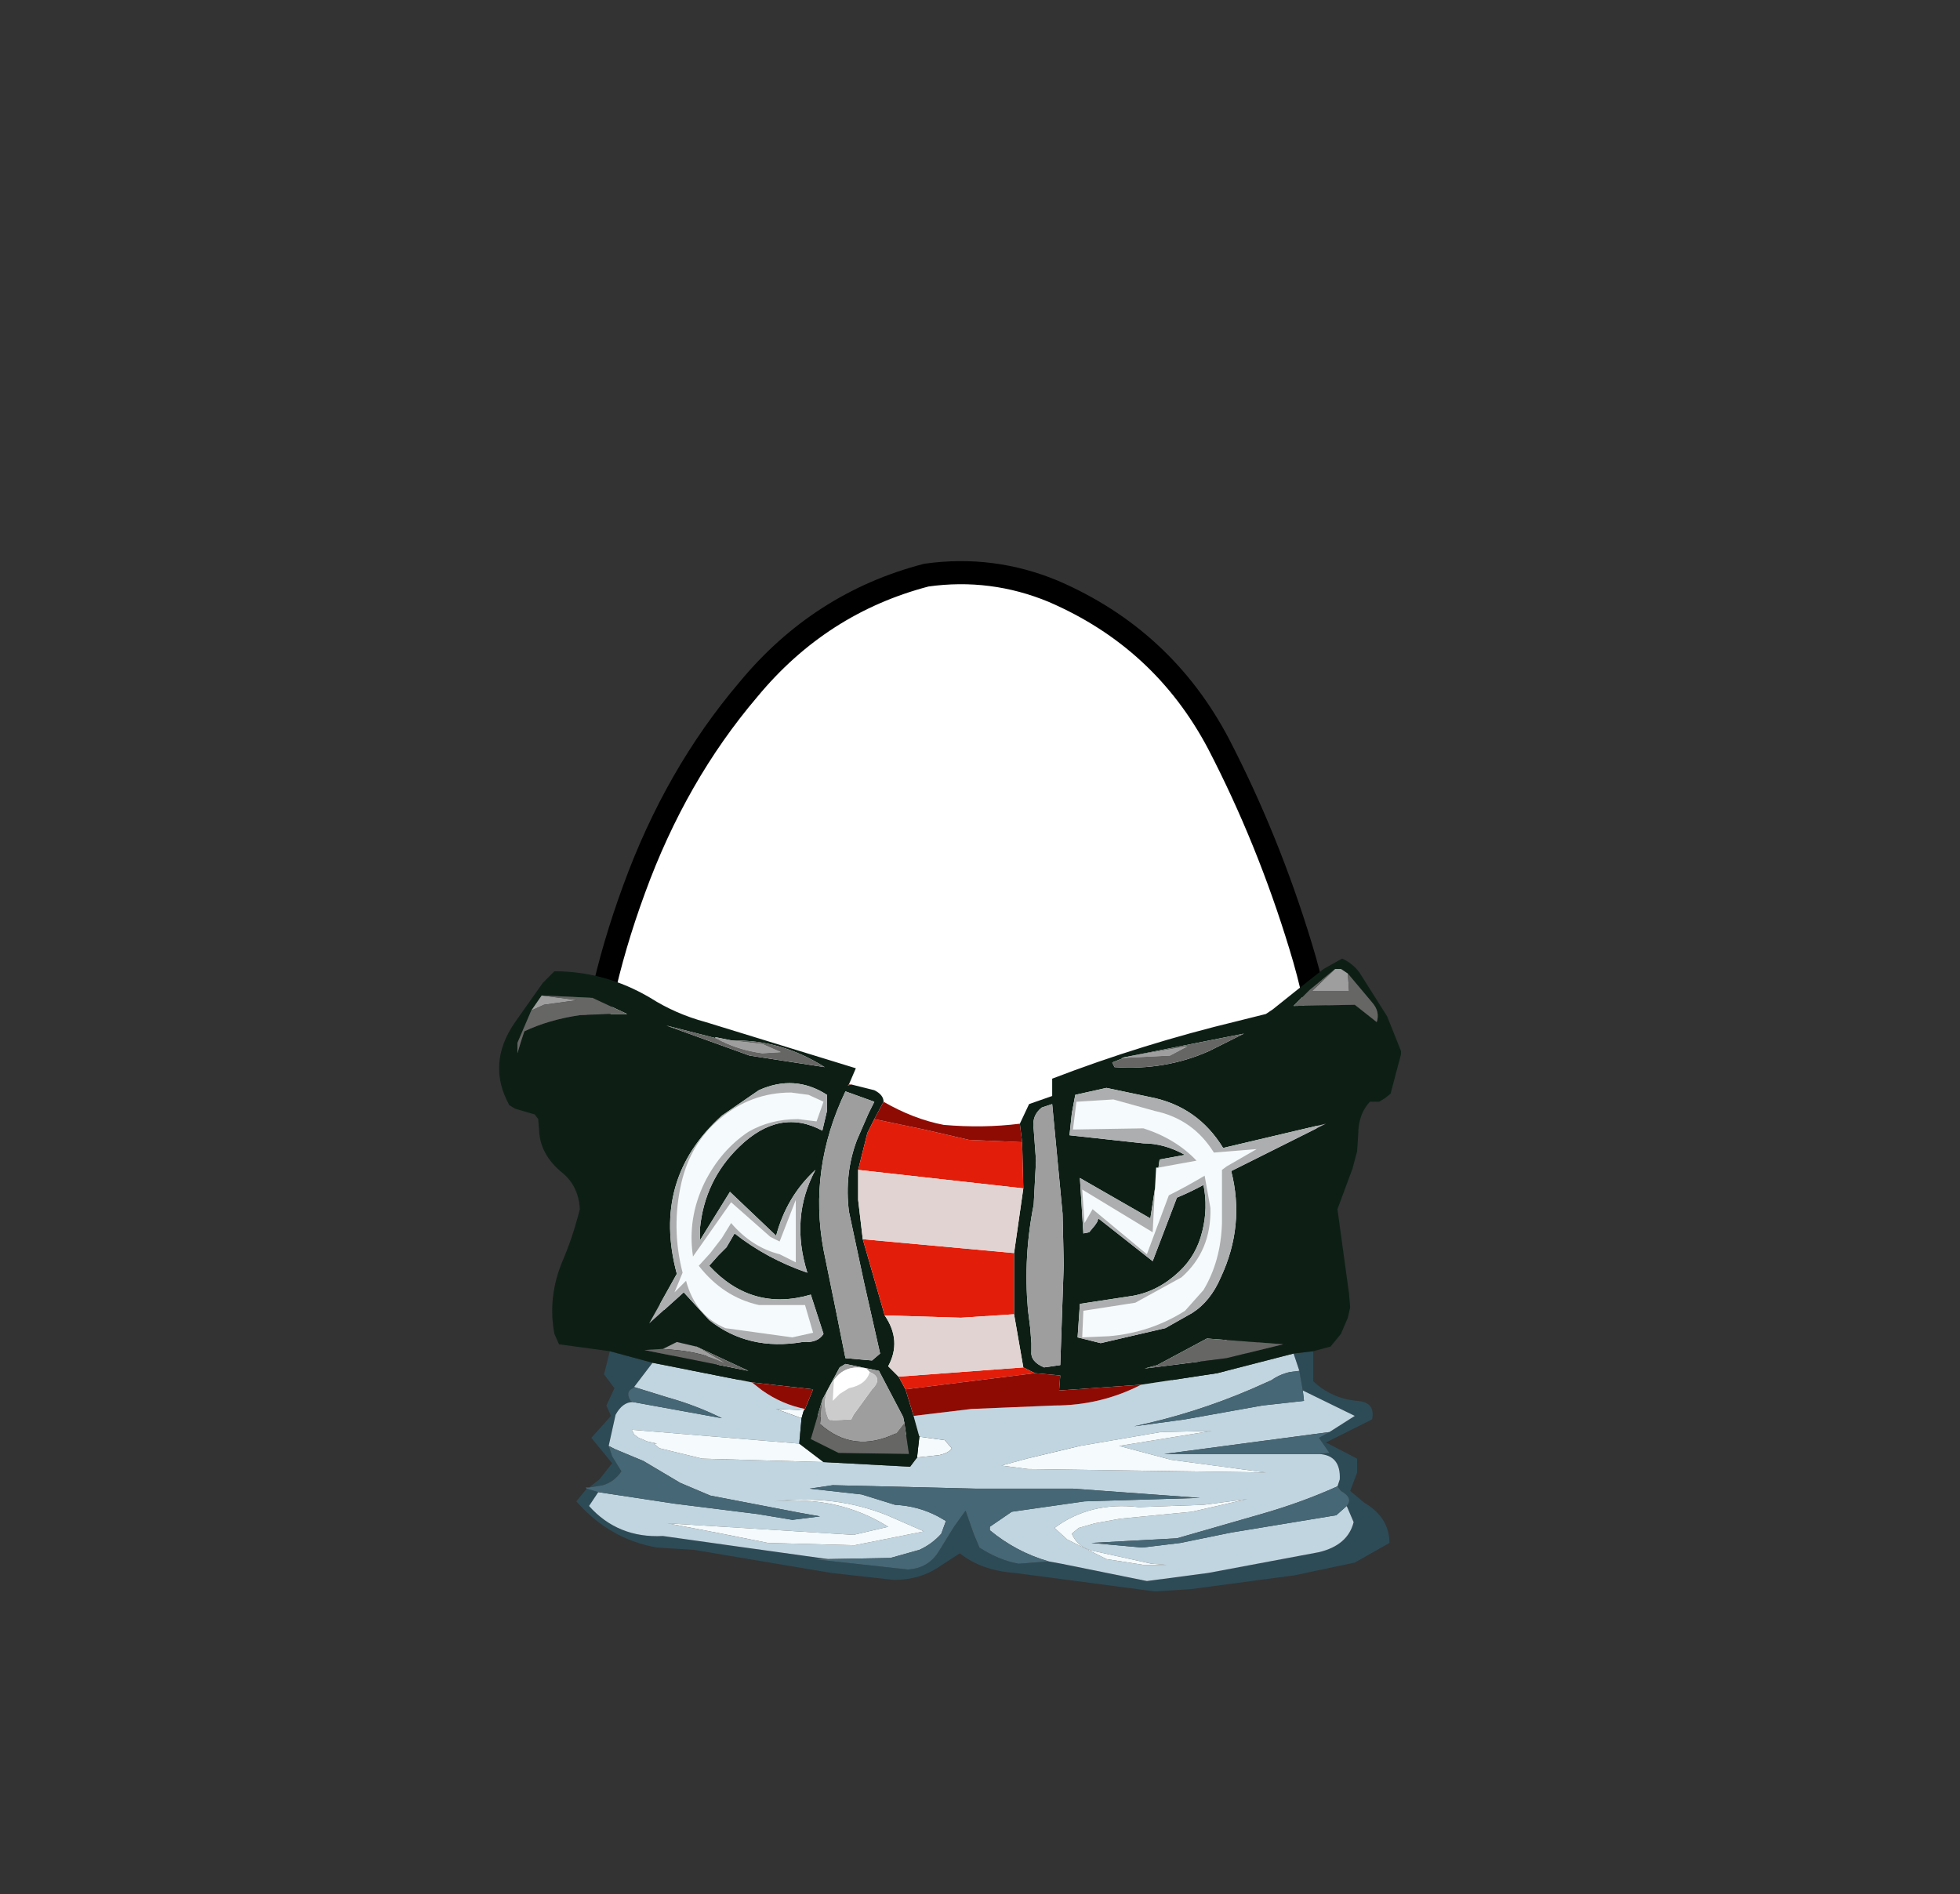 <?xml version="1.0" encoding="UTF-8" standalone="no"?>
<svg xmlns:xlink="http://www.w3.org/1999/xlink" height="82.0px" width="84.85px" xmlns="http://www.w3.org/2000/svg">
  <rect width="100%" height="100%" fill="#333333" stroke="none"/>
  <g transform="matrix(1.0, 0.0, 0.0, 1.0, 37.4, 42.25)">
    <use height="38.0" transform="matrix(1.0, 0.0, 0.0, 1.0, -11.95, -17.45)" width="32.05" xlink:href="#sprite0"/>
    <use height="38.95" transform="matrix(1.0, 0.0, 0.0, 1.0, -12.45, -17.95)" width="33.05" xlink:href="#sprite1"/>
    <use height="27.4" transform="matrix(1.0, 0.0, 0.0, 1.0, -15.8, -0.75)" width="39.05" xlink:href="#shape2"/>
  </g>
  <defs>
    <g id="sprite0" transform="matrix(1.0, 0.0, 0.0, 1.0, -0.05, 0.0)">
      <use height="38.0" transform="matrix(1.0, 0.0, 0.0, 1.0, 0.05, 0.0)" width="32.05" xlink:href="#shape0"/>
    </g>
    <g id="shape0" transform="matrix(1.0, 0.0, 0.0, 1.0, -0.05, 0.0)">
      <path d="M27.35 7.4 Q29.5 11.55 30.9 16.15 32.35 20.85 32.05 25.65 31.7 30.6 27.85 33.75 24.05 36.95 19.1 37.8 L16.5 38.0 Q12.9 38.0 9.45 36.85 4.8 35.25 2.35 31.35 -0.2 27.4 0.05 23.0 0.25 18.6 2.05 13.7 3.85 8.75 7.0 5.05 10.1 1.3 14.7 0.1 L16.5 0.0 Q18.4 0.05 20.2 0.8 24.95 2.85 27.35 7.4" fill="#ffffff" fill-rule="evenodd" stroke="none"/>
    </g>
    <g id="sprite1" transform="matrix(1.0, 0.0, 0.0, 1.0, 0.45, 0.5)">
      <use height="38.95" transform="matrix(1.0, 0.0, 0.0, 1.0, -0.45, -0.5)" width="33.05" xlink:href="#shape1"/>
    </g>
    <g id="shape1" transform="matrix(1.0, 0.0, 0.0, 1.0, 0.45, 0.5)">
      <path d="M27.35 7.4 Q24.95 2.85 20.2 0.8 17.55 -0.3 14.7 0.1 10.1 1.3 7.0 5.05 3.85 8.75 2.05 13.7 0.25 18.6 0.05 23.0 -0.2 27.4 2.35 31.35 4.8 35.25 9.45 36.85 14.1 38.4 19.1 37.8 24.05 36.95 27.85 33.75 31.7 30.6 32.05 25.65 32.35 20.85 30.9 16.15 29.5 11.55 27.35 7.4 Z" fill="none" stroke="#000000" stroke-linecap="round" stroke-linejoin="round" stroke-width="1.0"/>
    </g>
    <g id="shape2" transform="matrix(1.0, 0.0, 0.0, 1.0, 15.8, 0.75)">
      <path d="M19.45 16.25 L19.45 17.55 Q20.25 18.3 21.35 18.4 22.15 18.45 22.0 19.2 L20.0 20.2 21.35 20.9 21.35 21.5 21.05 22.3 21.65 22.8 Q22.75 23.45 22.75 24.55 L21.25 25.4 18.65 25.95 14.15 26.55 12.6 26.65 6.55 25.85 Q5.1 25.75 4.15 25.0 L3.3 25.55 Q2.45 26.15 1.3 26.15 L-1.4 25.85 -7.35 24.85 -8.95 24.75 Q-11.0 24.4 -12.45 22.75 L-12.0 22.2 -11.5 22.35 -11.9 22.95 Q-10.65 24.35 -8.7 24.25 L-5.5 24.7 -1.55 25.25 -2.2 25.25 1.9 25.7 Q2.8 25.65 3.25 24.9 L3.9 23.85 4.4 23.15 4.75 24.15 5.0 24.75 Q5.85 25.3 6.7 25.45 L8.0 25.35 8.55 25.45 12.25 26.2 14.9 25.85 19.7 24.95 Q20.95 24.65 21.2 23.65 L20.9 22.95 Q21.2 22.6 20.65 22.3 L20.5 22.1 20.6 21.8 Q20.65 20.75 19.7 20.7 L20.15 20.65 19.7 20.0 20.15 19.75 21.25 19.05 19.0 17.95 18.85 17.1 18.6 16.35 19.45 16.25 M-11.9 22.15 L-11.45 21.8 -10.9 21.1 -11.8 20.0 -10.95 19.05 -11.15 18.6 -10.8 17.85 -11.25 17.25 -11.0 16.25 -9.15 16.75 -9.95 17.8 -10.0 17.85 Q-10.35 18.0 -10.1 18.4 L-10.0 18.45 Q-10.45 18.45 -10.75 19.0 L-11.05 20.35 -10.9 20.8 -10.5 21.45 Q-10.8 21.9 -11.3 22.05 L-11.9 22.15" fill="#2d4b56" fill-rule="evenodd" stroke="none"/>
      <path d="M12.0 17.7 L15.3 17.2 18.6 16.35 18.85 17.1 18.45 17.15 Q18.0 17.25 17.65 17.5 L16.75 17.9 Q14.3 18.95 11.7 19.5 L13.9 19.2 17.25 18.6 19.05 18.4 19.0 17.95 21.25 19.05 20.15 19.75 13.0 20.7 19.7 20.7 Q20.65 20.75 20.6 21.8 L20.5 22.1 Q18.95 22.8 17.2 23.3 L13.55 24.35 9.85 24.55 12.05 24.75 13.7 24.55 15.9 24.1 20.45 23.35 20.9 22.95 21.2 23.65 Q20.95 24.65 19.7 24.95 L14.9 25.85 12.25 26.2 8.55 25.45 8.0 25.35 Q6.6 24.95 5.45 24.0 L5.45 23.85 6.4 23.2 9.55 22.75 14.55 22.6 9.05 22.2 4.85 22.2 -1.35 22.05 -2.35 22.2 -0.1 22.45 1.35 22.9 Q2.35 22.95 3.2 23.4 L3.55 23.6 3.35 24.15 Q2.95 24.6 2.4 24.85 L1.15 25.2 -1.55 25.25 -5.5 24.7 -8.7 24.25 Q-10.65 24.35 -11.9 22.95 L-11.5 22.35 -8.2 22.85 -4.6 23.3 -3.1 23.55 -1.9 23.4 -2.75 23.25 -6.65 22.5 -7.95 21.95 -9.55 21.0 -10.75 20.5 -11.05 20.35 -10.75 19.0 Q-10.45 18.45 -10.0 18.45 L-6.15 19.15 Q-7.25 18.6 -8.5 18.25 L-9.95 17.8 -9.15 16.75 -4.85 17.6 -4.4 17.95 Q-3.55 18.55 -2.55 18.75 L-2.6 18.8 -3.8 18.75 -2.7 19.15 -2.8 20.25 -10.05 19.65 -9.95 19.85 -9.75 20.0 Q-9.6 20.05 -9.4 20.15 L-8.95 20.25 -9.1 20.25 -8.85 20.45 -7.0 20.9 -1.75 21.05 2.0 21.25 2.3 20.85 3.25 20.75 Q3.7 20.65 3.8 20.45 L3.5 20.1 2.4 19.95 2.15 19.05 4.65 18.75 8.25 18.6 Q10.25 18.6 12.0 17.7 M7.05 20.9 L5.95 21.2 7.1 21.35 17.4 21.5 13.3 20.95 11.05 20.35 15.05 19.7 12.85 19.75 9.35 20.35 7.05 20.9 M2.6 24.05 L1.0 23.35 Q-1.25 22.45 -3.85 22.75 -1.1 22.5 1.05 23.85 L-0.45 24.2 -8.5 23.7 -6.15 24.15 -4.15 24.55 -0.4 24.65 2.6 24.05 M8.8 24.4 L10.5 25.25 12.1 25.5 13.1 25.5 12.45 25.45 9.95 24.9 Q9.25 24.75 9.0 24.15 L9.3 23.9 10.0 23.7 11.1 23.5 14.2 23.2 16.6 22.65 14.7 22.9 11.9 23.0 Q9.8 22.75 8.25 23.9 L8.8 24.4" fill="#c1d5e0" fill-rule="evenodd" stroke="none"/>
      <path d="M-12.0 22.2 L-12.05 22.15 -11.9 22.15 -11.3 22.05 Q-10.8 21.9 -10.5 21.45 L-10.9 20.8 -11.05 20.35 -10.75 20.5 -9.55 21.0 -7.95 21.95 -6.65 22.5 -2.75 23.25 -1.9 23.4 -3.1 23.55 -4.6 23.3 -8.2 22.85 -11.5 22.35 -12.0 22.2 M20.9 22.95 L20.45 23.35 15.9 24.1 13.7 24.55 12.05 24.75 9.85 24.55 13.55 24.35 17.2 23.3 Q18.95 22.8 20.5 22.1 L20.65 22.3 Q21.2 22.6 20.9 22.95 M19.7 20.7 L13.0 20.7 20.15 19.75 19.7 20.0 20.15 20.65 19.7 20.7 M19.0 17.95 L19.05 18.4 17.25 18.6 13.9 19.2 11.7 19.5 Q14.3 18.95 16.75 17.9 L17.65 17.5 Q18.0 17.25 18.45 17.15 L18.85 17.1 19.0 17.95 M-9.95 17.8 L-8.5 18.25 Q-7.25 18.6 -6.15 19.15 L-10.0 18.45 -10.1 18.4 Q-10.35 18.0 -10.0 17.85 L-9.95 17.8 M-1.55 25.25 L1.15 25.2 2.4 24.85 Q2.95 24.6 3.35 24.15 L3.55 23.6 3.2 23.4 Q2.35 22.95 1.35 22.9 L-0.1 22.45 -2.35 22.2 -1.35 22.05 4.85 22.2 9.05 22.2 14.55 22.6 9.55 22.75 6.4 23.2 5.45 23.85 5.45 24.0 Q6.6 24.95 8.0 25.35 L6.7 25.45 Q5.85 25.3 5.0 24.75 L4.75 24.15 4.4 23.15 3.9 23.85 3.25 24.9 Q2.8 25.65 1.9 25.7 L-2.2 25.25 -1.55 25.25" fill="#466775" fill-rule="evenodd" stroke="none"/>
      <path d="M12.75 8.3 L14.4 8.0 Q13.5 7.05 12.1 6.6 L9.05 6.65 9.2 5.45 10.8 5.35 12.6 5.85 Q14.25 6.2 15.15 7.65 L17.0 7.5 15.7 8.25 15.5 8.4 15.5 8.55 15.5 10.7 Q15.45 12.35 14.7 13.6 L13.9 14.5 Q12.4 15.45 10.6 15.6 L9.45 15.65 9.5 14.5 11.75 14.15 13.75 13.05 Q15.05 11.9 15.0 10.05 L14.75 8.65 Q14.0 9.1 13.2 9.5 L12.25 12.05 9.9 10.1 9.55 10.7 9.45 9.25 12.5 11.1 12.6 9.2 12.65 8.3 12.75 8.3 M2.4 19.95 L3.5 20.1 3.8 20.45 Q3.7 20.65 3.25 20.75 L2.3 20.85 2.4 19.95 M-1.75 21.05 L-7.0 20.9 -8.85 20.45 -9.1 20.25 -8.95 20.25 -9.4 20.15 Q-9.6 20.05 -9.75 20.0 L-9.95 19.85 -10.05 19.65 -2.8 20.25 -1.75 21.05 M-2.7 19.15 L-3.8 18.75 -2.6 18.8 -2.7 19.15 M2.6 24.05 L-0.4 24.65 -4.15 24.55 -6.15 24.15 -8.5 23.7 -0.45 24.2 1.05 23.85 Q-1.1 22.5 -3.85 22.75 -1.25 22.45 1.0 23.35 L2.6 24.05 M7.05 20.9 L9.35 20.35 12.85 19.75 15.05 19.7 11.05 20.35 13.3 20.95 17.4 21.5 7.1 21.35 5.95 21.2 7.05 20.9 M8.8 24.4 L8.25 23.9 Q9.8 22.75 11.9 23.0 L14.7 22.9 16.6 22.65 14.2 23.2 11.1 23.5 10.0 23.7 9.3 23.9 9.0 24.15 Q9.25 24.75 9.95 24.9 L12.45 25.45 13.1 25.5 12.1 25.5 10.5 25.25 8.8 24.4 M-2.4 5.15 L-1.85 5.4 -1.75 5.45 -2.05 6.3 -2.85 6.2 Q-4.05 6.2 -5.0 6.75 -6.2 7.55 -6.9 8.95 -7.65 10.5 -7.4 12.15 L-5.75 9.8 -4.05 11.3 -3.65 11.5 -2.95 9.7 -2.95 12.4 -3.65 12.05 Q-4.85 11.75 -5.75 10.7 L-6.15 11.35 -6.65 12.0 -7.15 12.55 Q-6.1 13.9 -4.55 14.25 L-2.55 14.25 -2.2 15.45 -3.1 15.65 -6.0 15.25 Q-7.3 14.7 -7.7 13.2 L-8.2 13.7 -7.85 12.85 Q-8.35 10.9 -7.9 8.95 -7.5 7.25 -6.25 6.2 -4.9 5.05 -3.15 5.05 L-2.4 5.15" fill="#f5fafc" fill-rule="evenodd" stroke="none"/>
      <path d="M6.75 6.4 L7.15 5.55 8.15 5.2 8.15 4.45 Q12.05 2.95 16.2 1.95 L17.4 1.65 17.7 1.45 18.7 0.65 19.9 -0.3 20.7 -0.75 Q21.15 -0.55 21.45 -0.15 L22.65 1.75 23.25 3.25 23.25 3.4 23.05 4.15 22.8 5.1 22.55 5.3 22.3 5.45 21.9 5.45 Q21.4 6.0 21.4 6.85 L21.35 7.6 21.15 8.35 20.5 10.1 21.0 13.75 21.05 14.35 20.95 14.8 20.65 15.5 20.2 16.05 19.45 16.25 18.6 16.35 15.3 17.2 12.0 17.7 8.45 17.95 8.5 17.3 7.4 17.2 6.9 16.95 6.5 14.65 6.5 12.0 6.9 9.2 6.85 7.2 6.75 6.4 M-11.0 16.25 L-13.2 15.95 -13.4 15.5 Q-13.7 13.9 -13.05 12.35 -12.6 11.3 -12.3 10.1 -12.35 9.05 -13.15 8.45 -13.95 7.75 -14.05 6.85 L-14.1 6.2 -14.25 6.0 -15.1 5.75 -15.35 5.6 Q-16.35 3.8 -15.1 2.0 L-13.9 0.3 -13.4 -0.2 Q-11.2 -0.2 -9.25 0.95 -8.15 1.65 -6.85 2.0 L-0.35 4.0 -0.65 4.7 -0.7 4.75 -0.55 4.7 0.45 4.95 Q0.85 5.15 0.85 5.45 L0.45 6.2 0.15 6.8 -0.25 8.4 -0.25 9.7 -0.05 11.4 0.9 14.7 Q1.65 15.8 1.05 16.9 L1.5 17.35 1.8 17.9 2.15 19.05 2.4 19.95 2.3 20.85 2.0 21.25 -1.75 21.05 -2.8 20.25 -2.7 19.15 -2.6 18.8 -2.55 18.75 -2.2 17.9 -4.85 17.6 -9.15 16.75 -11.0 16.25 M20.95 -0.1 L20.65 -0.3 20.4 -0.3 19.3 0.6 18.6 1.3 21.25 1.25 22.2 2.0 Q22.35 1.55 22.0 1.15 L20.95 -0.1 M11.25 3.55 L10.75 3.75 10.85 3.95 Q13.05 4.1 14.95 3.25 L16.45 2.5 11.4 3.5 11.15 3.55 11.25 3.55 M12.6 9.2 L12.4 10.5 9.35 8.75 9.5 11.15 9.75 11.1 10.0 10.8 10.1 10.65 10.15 10.5 12.5 12.35 13.55 9.6 Q14.15 9.35 14.7 9.05 14.9 10.05 14.65 11.05 14.4 12.1 13.65 12.8 12.75 13.65 11.65 13.85 L9.35 14.2 9.25 15.65 10.25 15.9 13.05 15.25 14.2 14.6 Q15.0 14.1 15.45 13.05 16.5 10.8 15.9 8.45 L20.0 6.4 15.55 7.45 Q14.45 5.65 12.4 5.25 L10.5 4.85 9.15 5.15 9.0 5.95 8.9 6.9 12.1 7.25 Q13.0 7.25 13.9 7.75 L12.8 7.95 12.75 8.3 12.65 8.3 12.6 9.2 M8.15 5.55 L7.7 5.7 Q7.25 6.05 7.35 6.65 L7.45 8.0 7.35 9.9 Q6.9 12.15 7.1 14.45 L7.2 15.25 7.25 15.9 7.25 16.25 Q7.2 16.7 7.8 16.95 L8.5 16.85 8.65 12.5 8.6 10.3 8.15 5.55 M0.45 5.45 L-0.8 5.0 Q-2.4 8.35 -1.75 11.85 L-1.2 14.55 -0.8 16.55 0.35 16.65 0.7 16.35 0.0 13.25 -0.65 10.2 Q-0.85 8.55 -0.3 7.1 L0.2 5.95 0.45 5.45 M1.75 19.35 L1.7 19.1 0.65 17.1 -0.8 16.8 -1.05 16.95 -1.8 18.35 -2.3 20.05 -1.1 20.65 1.95 20.7 1.75 19.35 M18.15 15.95 L14.85 15.7 12.7 16.85 12.15 17.0 15.7 16.55 18.15 15.95 M-5.7 2.8 L-6.45 2.65 -6.4 2.7 -8.55 2.15 -4.95 3.45 -1.7 3.95 Q-3.6 2.75 -5.7 2.8 M-1.6 5.85 L-1.6 5.15 Q-3.0 4.25 -4.55 4.95 L-6.15 6.05 Q-9.2 8.8 -8.1 12.9 L-9.3 15.05 -7.8 13.7 -6.7 14.9 Q-5.0 16.25 -2.65 15.85 -2.0 15.9 -1.75 15.5 L-2.3 13.8 Q-4.85 14.55 -6.7 12.55 L-6.3 12.1 -5.95 11.75 -5.6 11.15 Q-4.2 12.25 -2.45 12.85 -3.2 10.45 -2.1 8.4 -3.35 9.55 -3.8 11.25 L-5.8 9.35 -7.1 11.45 -7.1 10.95 Q-6.9 8.85 -5.4 7.4 -3.65 5.7 -1.8 6.7 L-1.6 5.85 M-14.4 1.5 L-15.0 2.9 -15.0 3.2 -15.0 3.35 -14.85 2.85 -14.7 2.4 Q-13.65 1.9 -12.3 1.7 L-11.05 1.65 -10.25 1.65 -11.75 0.95 -13.95 0.85 -14.4 1.5 M-8.7 16.15 L-9.5 16.2 -5.0 17.1 -7.25 16.05 -8.1 15.85 -8.7 16.15" fill="#0d1f15" fill-rule="evenodd" stroke="none"/>
      <path d="M12.75 8.3 L12.8 7.95 13.9 7.75 Q13.0 7.25 12.1 7.25 L8.9 6.9 9.0 5.95 9.15 5.15 10.5 4.85 12.4 5.25 Q14.45 5.65 15.55 7.45 L20.0 6.4 15.9 8.45 Q16.5 10.8 15.45 13.05 15.0 14.1 14.2 14.6 L13.05 15.25 10.25 15.9 9.25 15.65 9.35 14.2 11.65 13.85 Q12.75 13.65 13.65 12.8 14.4 12.1 14.65 11.05 14.9 10.05 14.7 9.05 14.15 9.35 13.55 9.6 L12.5 12.35 10.15 10.5 10.1 10.65 10.0 10.8 9.75 11.1 9.5 11.15 9.35 8.75 12.4 10.5 12.6 9.2 12.5 11.1 9.45 9.25 9.55 10.7 9.9 10.1 12.25 12.05 13.2 9.5 Q14.0 9.1 14.75 8.65 L15.0 10.05 Q15.05 11.9 13.75 13.05 L11.75 14.15 9.5 14.5 9.45 15.65 10.6 15.6 Q12.4 15.45 13.9 14.5 L14.7 13.6 Q15.45 12.35 15.5 10.7 L15.5 8.55 15.5 8.4 15.7 8.25 17.0 7.5 15.15 7.65 Q14.25 6.2 12.6 5.85 L10.8 5.35 9.2 5.45 9.05 6.65 12.1 6.6 Q13.5 7.05 14.4 8.0 L12.75 8.3 M-1.6 5.85 L-1.8 6.7 Q-3.65 5.7 -5.4 7.4 -6.9 8.85 -7.1 10.95 L-7.1 11.45 -5.8 9.35 -3.8 11.25 Q-3.35 9.55 -2.1 8.4 -3.2 10.45 -2.45 12.85 -4.2 12.25 -5.6 11.15 L-5.95 11.75 -6.3 12.1 -6.7 12.55 Q-4.85 14.55 -2.3 13.8 L-1.75 15.5 Q-2.0 15.9 -2.65 15.85 -5.0 16.25 -6.7 14.9 L-7.8 13.7 -9.3 15.05 -8.1 12.9 Q-9.2 8.8 -6.15 6.05 L-4.55 4.95 Q-3.0 4.25 -1.6 5.15 L-1.6 5.85 M-2.4 5.15 L-3.15 5.05 Q-4.9 5.05 -6.25 6.2 -7.5 7.25 -7.9 8.95 -8.35 10.9 -7.85 12.85 L-8.2 13.7 -7.7 13.2 Q-7.3 14.7 -6.0 15.25 L-3.1 15.65 -2.2 15.45 -2.55 14.25 -4.55 14.25 Q-6.1 13.9 -7.15 12.55 L-6.65 12.0 -6.15 11.35 -5.75 10.7 Q-4.85 11.75 -3.65 12.05 L-2.95 12.4 -2.95 9.7 -3.65 11.5 -4.05 11.3 -5.75 9.8 -7.4 12.15 Q-7.65 10.5 -6.9 8.95 -6.2 7.55 -5.0 6.75 -4.05 6.2 -2.85 6.2 L-2.05 6.3 -1.75 5.45 -1.85 5.4 -2.4 5.15" fill="#acaeaf" fill-rule="evenodd" stroke="none"/>
      <path d="M20.4 -0.3 L20.65 -0.3 20.95 -0.1 21.0 0.65 19.4 0.65 20.4 -0.3 M11.25 3.55 L11.15 3.55 11.4 3.5 14.0 3.05 13.25 3.45 11.25 3.55 M8.15 5.55 L8.6 10.3 8.65 12.5 8.5 16.85 7.8 16.95 Q7.2 16.7 7.25 16.25 L7.25 15.9 7.2 15.25 7.1 14.45 Q6.9 12.15 7.35 9.9 L7.45 8.0 7.35 6.65 Q7.25 6.05 7.7 5.7 L8.15 5.55 M0.45 5.45 L0.2 5.95 -0.3 7.1 Q-0.85 8.55 -0.65 10.2 L0.0 13.25 0.7 16.35 0.35 16.65 -0.8 16.55 -1.2 14.55 -1.75 11.85 Q-2.4 8.35 -0.8 5.0 L0.45 5.45 M0.25 17.15 L0.1 17.0 Q-0.8 16.8 -1.3 17.5 -1.95 18.3 -1.5 19.25 L-0.55 19.2 -0.45 19.0 0.35 17.9 Q0.85 17.4 0.25 17.15 M-1.8 18.35 L-1.05 16.95 -0.8 16.8 0.65 17.1 1.7 19.1 1.75 19.35 1.4 19.8 Q-0.45 20.7 -1.9 19.4 L-1.8 18.35 M-5.7 2.8 L-4.4 2.95 -3.6 3.3 -4.4 3.35 Q-5.5 3.2 -6.4 2.7 L-6.45 2.65 -5.7 2.8 M-13.95 0.85 L-12.4 1.05 -13.85 1.25 -14.4 1.5 -13.95 0.85 M-7.25 16.05 L-6.05 16.75 Q-7.0 16.3 -8.15 16.2 L-8.7 16.15 -8.1 15.85 -7.25 16.05" fill="#9e9e9e" fill-rule="evenodd" stroke="none"/>
      <path d="M6.85 7.2 L6.9 9.2 -0.25 8.4 0.15 6.8 0.45 6.2 2.6 6.65 4.55 7.1 6.85 7.2 M6.5 12.0 L6.5 14.65 4.2 14.8 0.9 14.7 -0.05 11.4 6.5 12.0 M6.9 16.95 L7.4 17.2 1.8 17.9 1.5 17.35 6.9 16.95" fill="#e21e0a" fill-rule="evenodd" stroke="none"/>
      <path d="M-0.65 4.7 L-0.55 4.7 -0.7 4.75 -0.65 4.7 M0.85 5.45 Q2.15 6.2 3.45 6.45 5.15 6.6 6.75 6.4 L6.85 7.2 4.55 7.1 2.6 6.65 0.45 6.2 0.85 5.45 M7.4 17.2 L8.5 17.3 8.45 17.95 12.0 17.7 Q10.25 18.6 8.25 18.6 L4.65 18.75 2.15 19.05 1.8 17.9 7.4 17.2 M-2.55 18.75 Q-3.55 18.55 -4.4 17.95 L-4.85 17.6 -2.2 17.9 -2.55 18.75" fill="#8e0b04" fill-rule="evenodd" stroke="none"/>
      <path d="M6.9 9.2 L6.5 12.0 -0.05 11.4 -0.25 9.7 -0.25 8.4 6.9 9.2 M6.5 14.65 L6.9 16.95 1.5 17.35 1.05 16.9 Q1.65 15.8 0.9 14.7 L4.2 14.8 6.5 14.65" fill="#e0d3d1" fill-rule="evenodd" stroke="none"/>
      <path d="M20.4 -0.3 L19.4 0.65 21.0 0.65 20.95 -0.1 22.0 1.15 Q22.35 1.55 22.2 2.0 L21.25 1.25 18.6 1.3 19.3 0.6 20.4 -0.3 M11.4 3.5 L16.45 2.5 14.95 3.25 Q13.05 4.1 10.85 3.95 L10.75 3.75 11.25 3.55 13.25 3.45 14.0 3.05 11.4 3.5 M1.75 19.35 L1.95 20.7 -1.1 20.65 -2.3 20.05 -1.8 18.35 -1.9 19.4 Q-0.45 20.7 1.4 19.8 L1.75 19.35 M18.15 15.95 L15.7 16.55 12.15 17.0 12.7 16.85 14.85 15.7 18.15 15.95 M-6.4 2.7 Q-5.5 3.2 -4.4 3.35 L-3.6 3.3 -4.4 2.95 -5.7 2.8 Q-3.6 2.75 -1.7 3.95 L-4.95 3.45 -8.55 2.15 -6.4 2.7 M-13.95 0.85 L-11.75 0.95 -10.25 1.65 -11.05 1.65 -12.3 1.7 Q-13.65 1.9 -14.7 2.4 L-14.85 2.85 -15.0 3.35 -15.0 3.2 -15.0 2.9 -14.4 1.5 -13.85 1.25 -12.4 1.05 -13.95 0.85 M-8.7 16.15 L-8.15 16.2 Q-7.0 16.3 -6.05 16.75 L-7.25 16.05 -5.0 17.1 -9.5 16.2 -8.7 16.15" fill="#666665" fill-rule="evenodd" stroke="none"/>
      <path d="M-1.3 17.5 Q-0.8 16.8 0.1 17.0 L0.25 17.15 Q0.1 17.7 -0.65 17.85 L-1.05 18.1 -1.35 18.4 -1.3 17.5" fill="#ffffff" fill-rule="evenodd" stroke="none"/>
      <path d="M0.25 17.15 Q0.85 17.4 0.35 17.9 L-0.45 19.0 -0.55 19.2 -1.5 19.25 Q-1.95 18.3 -1.3 17.5 L-1.35 18.4 -1.05 18.1 -0.65 17.85 Q0.1 17.7 0.25 17.15" fill="#cccccc" fill-rule="evenodd" stroke="none"/>
    </g>
  </defs>
</svg>
